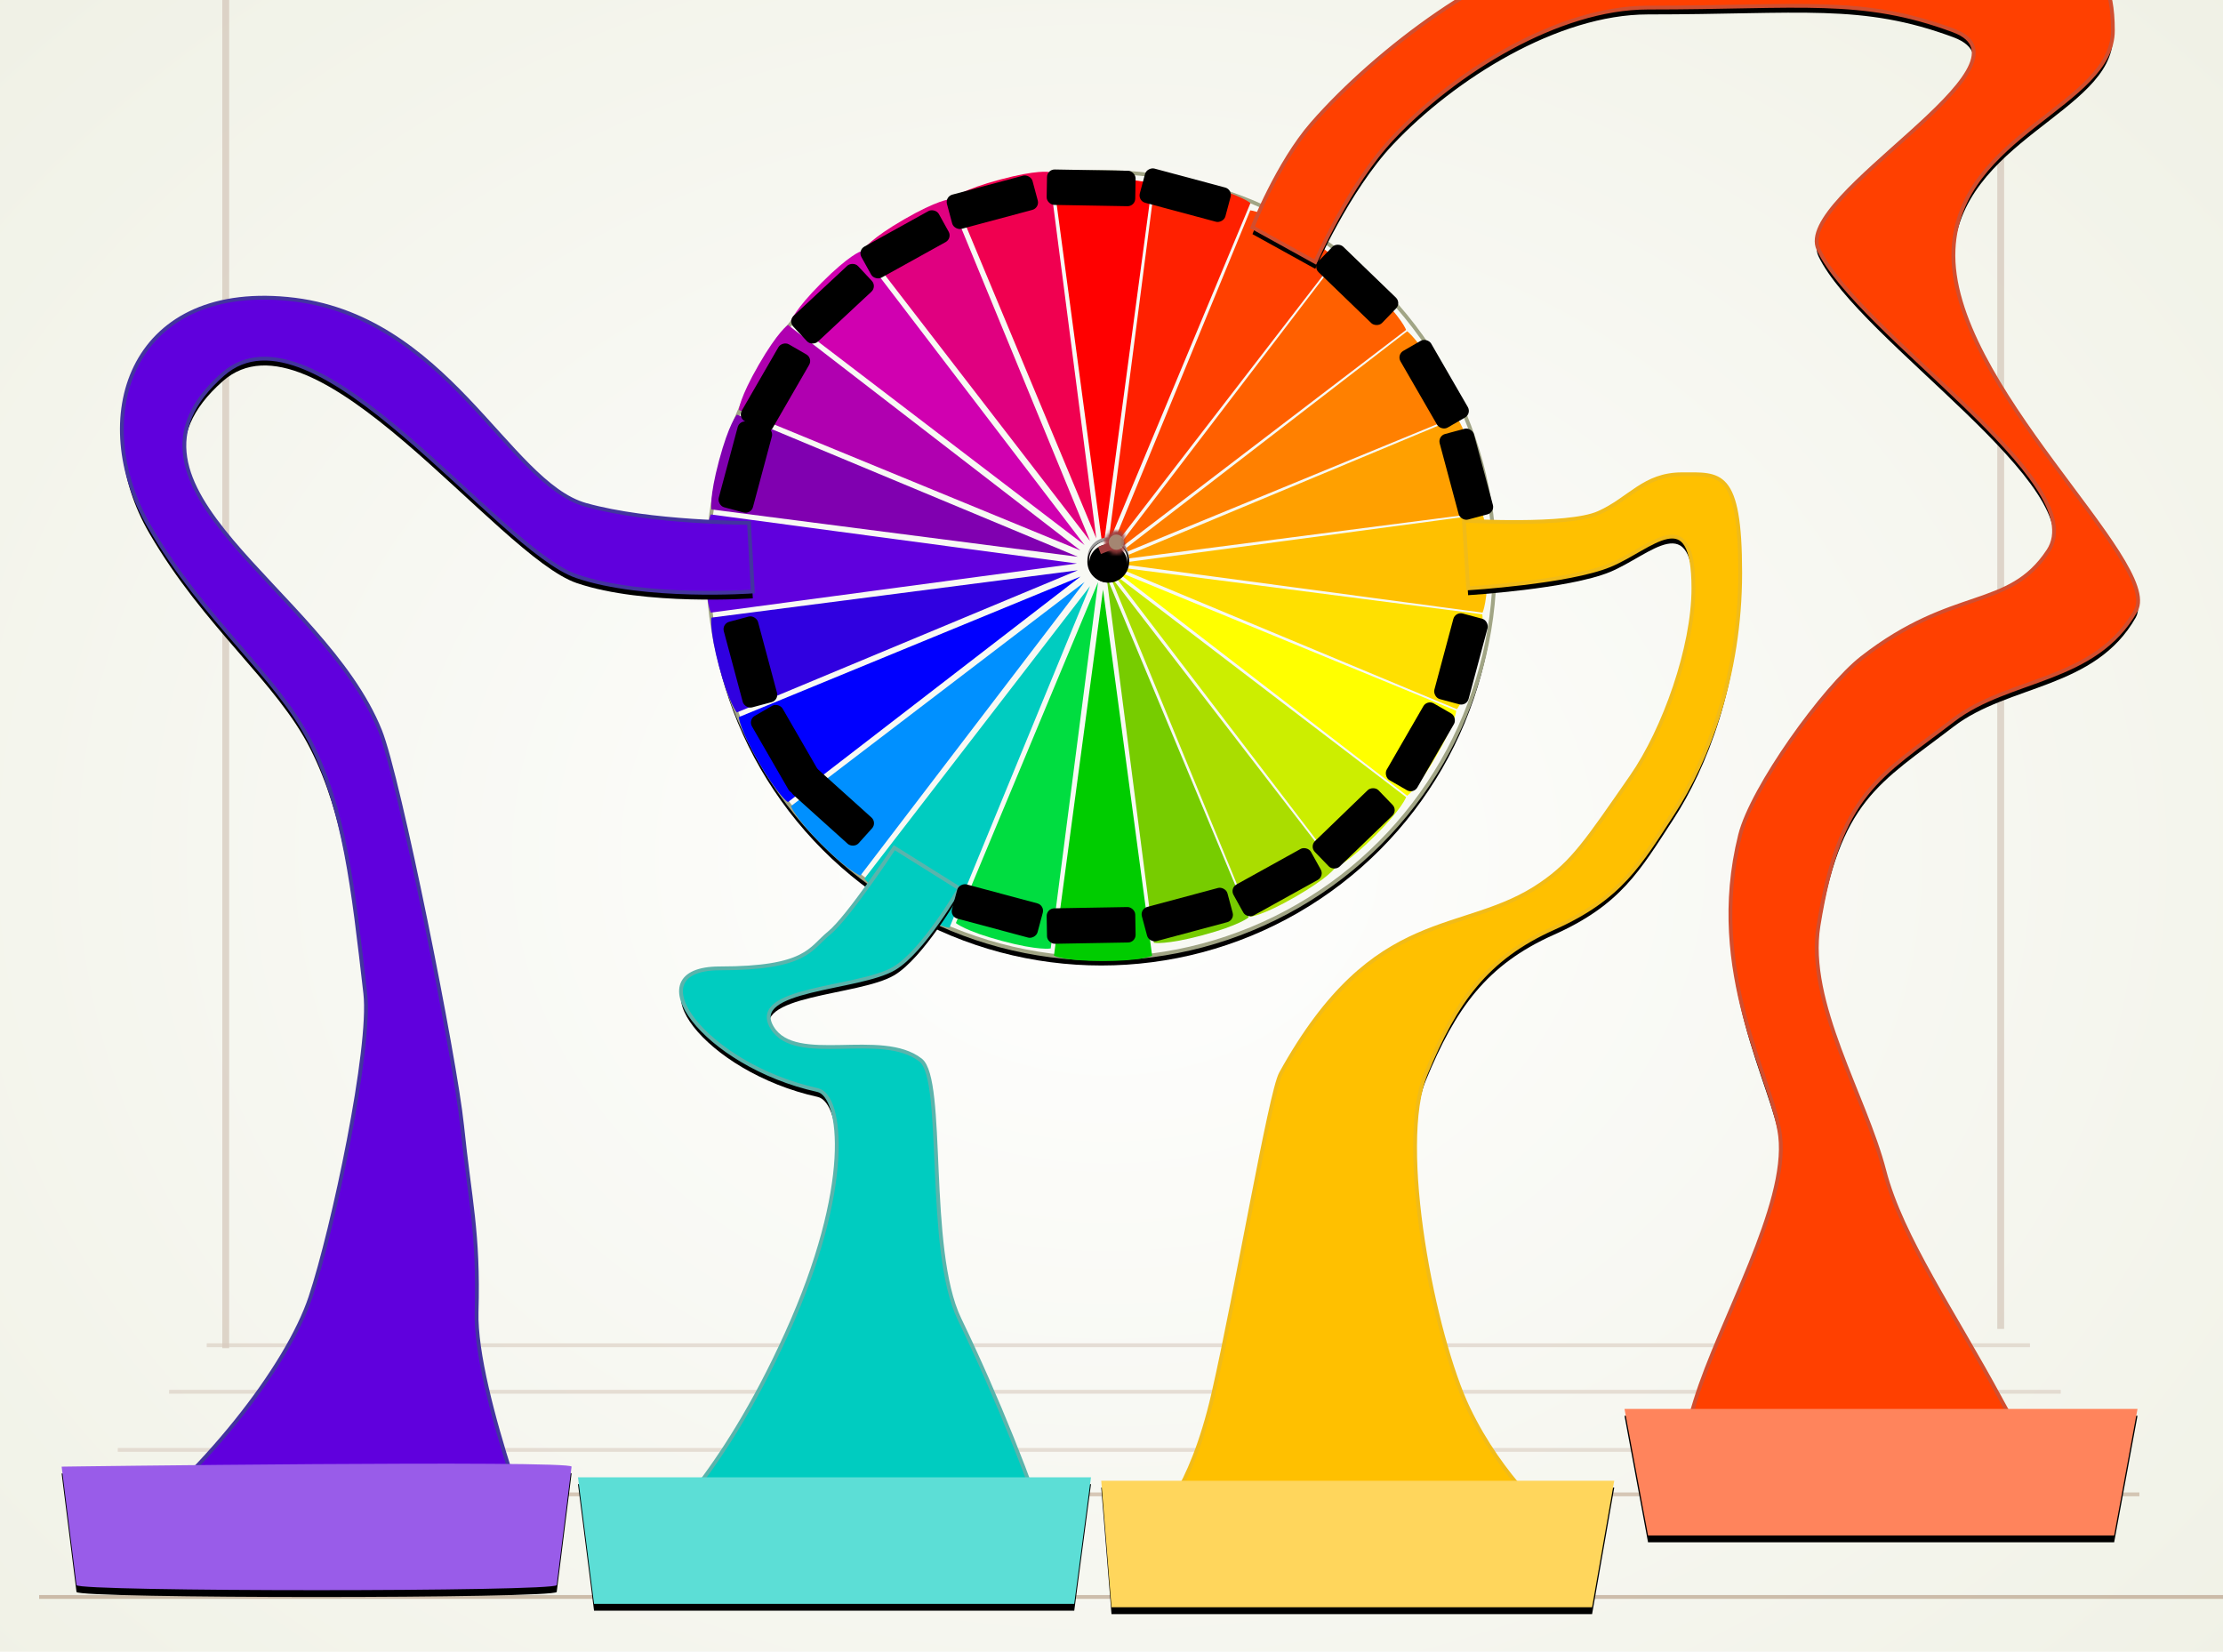 <?xml version="1.0" encoding="UTF-8" standalone="no"?>
<svg width="650px" height="483px" viewBox="0 0 650 483" version="1.1" xmlns="http://www.w3.org/2000/svg" xmlns:xlink="http://www.w3.org/1999/xlink">
    <!-- Generator: Sketch 41 (35326) - http://www.bohemiancoding.com/sketch -->
    <title>recent</title>
    <desc>Created with Sketch.</desc>
    <defs>
        <radialGradient cx="50%" cy="41.555%" fx="50%" fy="41.555%" r="101.673%" id="radialGradient-1">
            <stop stop-color="#FFFFFF" offset="0%"></stop>
            <stop stop-color="#E3E5D0" offset="100%"></stop>
        </radialGradient>
        <radialGradient cx="50%" cy="5.059%" fx="50%" fy="5.059%" r="299.573%" id="radialGradient-2">
            <stop stop-color="#FFFFFF" offset="0%"></stop>
            <stop stop-color="#FFFFFF" offset="0%"></stop>
            <stop stop-color="#D6AA78" offset="89.225%"></stop>
            <stop stop-color="#FFFFFF" offset="100%"></stop>
        </radialGradient>
        <polygon id="path-3" points="66.441 382.359 585.914 386.617 687.922 514 -20 514"></polygon>
        <mask id="mask-4" maskContentUnits="userSpaceOnUse" maskUnits="objectBoundingBox" x="0" y="0" width="707.922" height="131.641" fill="white">
            <use xlink:href="#path-3"></use>
        </mask>
        <filter x="-50%" y="-50%" width="200%" height="200%" filterUnits="objectBoundingBox" id="filter-5">
            <feOffset dx="0" dy="2" in="SourceAlpha" result="shadowOffsetOuter1"></feOffset>
            <feGaussianBlur stdDeviation="22" in="shadowOffsetOuter1" result="shadowBlurOuter1"></feGaussianBlur>
            <feColorMatrix values="0 0 0 0 0   0 0 0 0 0   0 0 0 0 0  0 0 0 0.27 0" type="matrix" in="shadowBlurOuter1" result="shadowMatrixOuter1"></feColorMatrix>
            <feMerge>
                <feMergeNode in="shadowMatrixOuter1"></feMergeNode>
                <feMergeNode in="SourceGraphic"></feMergeNode>
            </feMerge>
        </filter>
        <ellipse id="path-6" cx="115.034" cy="115.303" rx="115.034" ry="115.034"></ellipse>
        <filter x="-50%" y="-50%" width="200%" height="200%" filterUnits="objectBoundingBox" id="filter-7">
            <feMorphology radius="0.558" operator="dilate" in="SourceAlpha" result="shadowSpreadOuter1"></feMorphology>
            <feOffset dx="0" dy="2" in="shadowSpreadOuter1" result="shadowOffsetOuter1"></feOffset>
            <feGaussianBlur stdDeviation="2" in="shadowOffsetOuter1" result="shadowBlurOuter1"></feGaussianBlur>
            <feComposite in="shadowBlurOuter1" in2="SourceAlpha" operator="out" result="shadowBlurOuter1"></feComposite>
            <feColorMatrix values="0 0 0 0 0   0 0 0 0 0   0 0 0 0 0  0 0 0 0.5 0" type="matrix" in="shadowBlurOuter1"></feColorMatrix>
        </filter>
        <filter x="-50%" y="-50%" width="200%" height="200%" filterUnits="objectBoundingBox" id="filter-8">
            <feOffset dx="0" dy="2" in="SourceAlpha" result="shadowOffsetOuter1"></feOffset>
            <feGaussianBlur stdDeviation="2" in="shadowOffsetOuter1" result="shadowBlurOuter1"></feGaussianBlur>
            <feColorMatrix values="0 0 0 0 0   0 0 0 0 0   0 0 0 0 0  0 0 0 0.5 0" type="matrix" in="shadowBlurOuter1" result="shadowMatrixOuter1"></feColorMatrix>
            <feMerge>
                <feMergeNode in="shadowMatrixOuter1"></feMergeNode>
                <feMergeNode in="SourceGraphic"></feMergeNode>
            </feMerge>
        </filter>
        <filter x="-50%" y="-50%" width="200%" height="200%" filterUnits="objectBoundingBox" id="filter-9">
            <feOffset dx="0" dy="2" in="SourceAlpha" result="shadowOffsetOuter1"></feOffset>
            <feGaussianBlur stdDeviation="2" in="shadowOffsetOuter1" result="shadowBlurOuter1"></feGaussianBlur>
            <feColorMatrix values="0 0 0 0 0   0 0 0 0 0   0 0 0 0 0  0 0 0 0.5 0" type="matrix" in="shadowBlurOuter1" result="shadowMatrixOuter1"></feColorMatrix>
            <feMerge>
                <feMergeNode in="shadowMatrixOuter1"></feMergeNode>
                <feMergeNode in="SourceGraphic"></feMergeNode>
            </feMerge>
        </filter>
        <filter x="-50%" y="-50%" width="200%" height="200%" filterUnits="objectBoundingBox" id="filter-10">
            <feOffset dx="0" dy="2" in="SourceAlpha" result="shadowOffsetOuter1"></feOffset>
            <feGaussianBlur stdDeviation="2" in="shadowOffsetOuter1" result="shadowBlurOuter1"></feGaussianBlur>
            <feColorMatrix values="0 0 0 0 0   0 0 0 0 0   0 0 0 0 0  0 0 0 0.5 0" type="matrix" in="shadowBlurOuter1" result="shadowMatrixOuter1"></feColorMatrix>
            <feMerge>
                <feMergeNode in="shadowMatrixOuter1"></feMergeNode>
                <feMergeNode in="SourceGraphic"></feMergeNode>
            </feMerge>
        </filter>
        <filter x="-50%" y="-50%" width="200%" height="200%" filterUnits="objectBoundingBox" id="filter-11">
            <feOffset dx="0" dy="2" in="SourceAlpha" result="shadowOffsetOuter1"></feOffset>
            <feGaussianBlur stdDeviation="2" in="shadowOffsetOuter1" result="shadowBlurOuter1"></feGaussianBlur>
            <feColorMatrix values="0 0 0 0 0   0 0 0 0 0   0 0 0 0 0  0 0 0 0.5 0" type="matrix" in="shadowBlurOuter1" result="shadowMatrixOuter1"></feColorMatrix>
            <feMerge>
                <feMergeNode in="shadowMatrixOuter1"></feMergeNode>
                <feMergeNode in="SourceGraphic"></feMergeNode>
            </feMerge>
        </filter>
        <filter x="-50%" y="-50%" width="200%" height="200%" filterUnits="objectBoundingBox" id="filter-12">
            <feOffset dx="0" dy="2" in="SourceAlpha" result="shadowOffsetOuter1"></feOffset>
            <feGaussianBlur stdDeviation="2" in="shadowOffsetOuter1" result="shadowBlurOuter1"></feGaussianBlur>
            <feColorMatrix values="0 0 0 0 0   0 0 0 0 0   0 0 0 0 0  0 0 0 0.5 0" type="matrix" in="shadowBlurOuter1" result="shadowMatrixOuter1"></feColorMatrix>
            <feMerge>
                <feMergeNode in="shadowMatrixOuter1"></feMergeNode>
                <feMergeNode in="SourceGraphic"></feMergeNode>
            </feMerge>
        </filter>
        <filter x="-50%" y="-50%" width="200%" height="200%" filterUnits="objectBoundingBox" id="filter-13">
            <feOffset dx="0" dy="2" in="SourceAlpha" result="shadowOffsetOuter1"></feOffset>
            <feGaussianBlur stdDeviation="2" in="shadowOffsetOuter1" result="shadowBlurOuter1"></feGaussianBlur>
            <feColorMatrix values="0 0 0 0 0   0 0 0 0 0   0 0 0 0 0  0 0 0 0.5 0" type="matrix" in="shadowBlurOuter1" result="shadowMatrixOuter1"></feColorMatrix>
            <feMerge>
                <feMergeNode in="shadowMatrixOuter1"></feMergeNode>
                <feMergeNode in="SourceGraphic"></feMergeNode>
            </feMerge>
        </filter>
        <filter x="-50%" y="-50%" width="200%" height="200%" filterUnits="objectBoundingBox" id="filter-14">
            <feOffset dx="0" dy="2" in="SourceAlpha" result="shadowOffsetOuter1"></feOffset>
            <feGaussianBlur stdDeviation="2" in="shadowOffsetOuter1" result="shadowBlurOuter1"></feGaussianBlur>
            <feColorMatrix values="0 0 0 0 0   0 0 0 0 0   0 0 0 0 0  0 0 0 0.5 0" type="matrix" in="shadowBlurOuter1" result="shadowMatrixOuter1"></feColorMatrix>
            <feMerge>
                <feMergeNode in="shadowMatrixOuter1"></feMergeNode>
                <feMergeNode in="SourceGraphic"></feMergeNode>
            </feMerge>
        </filter>
        <filter x="-50%" y="-50%" width="200%" height="200%" filterUnits="objectBoundingBox" id="filter-15">
            <feOffset dx="0" dy="2" in="SourceAlpha" result="shadowOffsetOuter1"></feOffset>
            <feGaussianBlur stdDeviation="2" in="shadowOffsetOuter1" result="shadowBlurOuter1"></feGaussianBlur>
            <feColorMatrix values="0 0 0 0 0   0 0 0 0 0   0 0 0 0 0  0 0 0 0.5 0" type="matrix" in="shadowBlurOuter1" result="shadowMatrixOuter1"></feColorMatrix>
            <feMerge>
                <feMergeNode in="shadowMatrixOuter1"></feMergeNode>
                <feMergeNode in="SourceGraphic"></feMergeNode>
            </feMerge>
        </filter>
        <filter x="-50%" y="-50%" width="200%" height="200%" filterUnits="objectBoundingBox" id="filter-16">
            <feOffset dx="0" dy="2" in="SourceAlpha" result="shadowOffsetOuter1"></feOffset>
            <feGaussianBlur stdDeviation="2" in="shadowOffsetOuter1" result="shadowBlurOuter1"></feGaussianBlur>
            <feColorMatrix values="0 0 0 0 0   0 0 0 0 0   0 0 0 0 0  0 0 0 0.5 0" type="matrix" in="shadowBlurOuter1" result="shadowMatrixOuter1"></feColorMatrix>
            <feMerge>
                <feMergeNode in="shadowMatrixOuter1"></feMergeNode>
                <feMergeNode in="SourceGraphic"></feMergeNode>
            </feMerge>
        </filter>
        <filter x="-50%" y="-50%" width="200%" height="200%" filterUnits="objectBoundingBox" id="filter-17">
            <feOffset dx="0" dy="2" in="SourceAlpha" result="shadowOffsetOuter1"></feOffset>
            <feGaussianBlur stdDeviation="2" in="shadowOffsetOuter1" result="shadowBlurOuter1"></feGaussianBlur>
            <feColorMatrix values="0 0 0 0 0   0 0 0 0 0   0 0 0 0 0  0 0 0 0.5 0" type="matrix" in="shadowBlurOuter1" result="shadowMatrixOuter1"></feColorMatrix>
            <feMerge>
                <feMergeNode in="shadowMatrixOuter1"></feMergeNode>
                <feMergeNode in="SourceGraphic"></feMergeNode>
            </feMerge>
        </filter>
        <filter x="-50%" y="-50%" width="200%" height="200%" filterUnits="objectBoundingBox" id="filter-18">
            <feOffset dx="0" dy="2" in="SourceAlpha" result="shadowOffsetOuter1"></feOffset>
            <feGaussianBlur stdDeviation="2" in="shadowOffsetOuter1" result="shadowBlurOuter1"></feGaussianBlur>
            <feColorMatrix values="0 0 0 0 0   0 0 0 0 0   0 0 0 0 0  0 0 0 0.5 0" type="matrix" in="shadowBlurOuter1" result="shadowMatrixOuter1"></feColorMatrix>
            <feMerge>
                <feMergeNode in="shadowMatrixOuter1"></feMergeNode>
                <feMergeNode in="SourceGraphic"></feMergeNode>
            </feMerge>
        </filter>
        <ellipse id="path-19" cx="117.07" cy="113.267" rx="6.108" ry="6.108"></ellipse>
        <filter x="-50%" y="-50%" width="200%" height="200%" filterUnits="objectBoundingBox" id="filter-20">
            <feGaussianBlur stdDeviation="1.5" in="SourceAlpha" result="shadowBlurInner1"></feGaussianBlur>
            <feOffset dx="0" dy="1" in="shadowBlurInner1" result="shadowOffsetInner1"></feOffset>
            <feComposite in="shadowOffsetInner1" in2="SourceAlpha" operator="arithmetic" k2="-1" k3="1" result="shadowInnerInner1"></feComposite>
            <feColorMatrix values="0 0 0 0 0   0 0 0 0 0   0 0 0 0 0  0 0 0 0.5 0" type="matrix" in="shadowInnerInner1"></feColorMatrix>
        </filter>
        <ellipse id="path-21" cx="117.07" cy="113.776" rx="5.599" ry="5.599"></ellipse>
        <filter x="-50%" y="-50%" width="200%" height="200%" filterUnits="objectBoundingBox" id="filter-22">
            <feGaussianBlur stdDeviation="1.5" in="SourceAlpha" result="shadowBlurInner1"></feGaussianBlur>
            <feOffset dx="0" dy="1" in="shadowBlurInner1" result="shadowOffsetInner1"></feOffset>
            <feComposite in="shadowOffsetInner1" in2="SourceAlpha" operator="arithmetic" k2="-1" k3="1" result="shadowInnerInner1"></feComposite>
            <feColorMatrix values="0 0 0 0 0   0 0 0 0 0   0 0 0 0 0  0 0 0 0.5 0" type="matrix" in="shadowInnerInner1"></feColorMatrix>
        </filter>
        <path d="M555.092,59.152 C536.953,39.897 506.779,21.052 480.505,21.052 C435.683,21.052 418.007,17.756 391.14,27.751 C364.274,37.745 438.122,76.12 430.631,91.767 C418.787,116.505 350.164,159.79 363.428,179.902 C375.022,197.483 391.14,190.342 417.898,211.173 C429.035,219.843 450.112,249.252 453.545,263.018 C463.619,303.425 443.762,334.582 441.832,351.046 C439.452,371.34 459.332,404.798 466.642,428.366 C473.951,451.934 474.984,462.815 474.984,462.815 L355.144,452.815 C355.144,452.815 363.428,453.839 377.129,428.366 C390.83,402.893 406.372,380.568 411.359,361.241 C417.027,339.276 434.251,312.078 430.631,289.549 C424.391,250.708 412.98,246.102 391.14,229.336 C374.997,216.943 349.723,218.393 337.852,197.391 C329.893,183.311 392.964,130.814 391.14,91.767 C389.561,57.962 344.55,49.721 344.55,27.751 C344.55,1.491 358.923,5.955 391.14,1.983 C423.358,-1.99 467.186,1.033 502.161,4.839 C524.992,7.324 559.805,33.327 578.693,54.988 C588.739,66.51 596.127,85.3 596.127,85.3 L577.755,95.46 C577.755,95.46 567.898,72.746 555.092,59.152 Z" id="path-23"></path>
        <filter x="-50%" y="-50%" width="200%" height="200%" filterUnits="objectBoundingBox" id="filter-24">
            <feMorphology radius="0.558" operator="dilate" in="SourceAlpha" result="shadowSpreadOuter1"></feMorphology>
            <feOffset dx="0" dy="2" in="shadowSpreadOuter1" result="shadowOffsetOuter1"></feOffset>
            <feGaussianBlur stdDeviation="2.5" in="shadowOffsetOuter1" result="shadowBlurOuter1"></feGaussianBlur>
            <feComposite in="shadowBlurOuter1" in2="SourceAlpha" operator="out" result="shadowBlurOuter1"></feComposite>
            <feColorMatrix values="0 0 0 0 0   0 0 0 0 0   0 0 0 0 0  0 0 0 0.5 0" type="matrix" in="shadowBlurOuter1"></feColorMatrix>
        </filter>
        <path d="M398.988,171.089 C398.988,171.089 429.28,172.895 438.39,168.824 C447.5,164.753 451.644,157.522 462.738,157.522 C473.832,157.522 479.765,156.095 479.765,186.341 C479.765,216.587 470.033,241.374 460.218,256.43 C450.403,271.486 444.853,281.447 425.223,290.206 C405.593,298.964 396.558,311.669 387.851,332.753 C379.131,353.865 390.226,409.675 400.214,430.593 C410.202,451.511 425.223,463.749 425.223,463.749 L308.835,463.749 C308.835,463.749 318.961,455.835 325.737,426.284 C332.513,396.733 342.367,338.343 345.456,332.753 C373.026,282.846 398.718,293.178 421.708,277.254 C430.884,270.898 434.757,265.019 448.005,245.924 C457.587,232.115 466.087,208.101 466.087,190.883 C466.087,164.933 453.707,179.135 441.66,184.108 C429.614,189.081 400.214,190.883 400.214,190.883 L398.988,171.089 Z" id="path-25"></path>
        <filter x="-50%" y="-50%" width="200%" height="200%" filterUnits="objectBoundingBox" id="filter-26">
            <feMorphology radius="0.558" operator="dilate" in="SourceAlpha" result="shadowSpreadOuter1"></feMorphology>
            <feOffset dx="0" dy="2" in="shadowSpreadOuter1" result="shadowOffsetOuter1"></feOffset>
            <feGaussianBlur stdDeviation="2.5" in="shadowOffsetOuter1" result="shadowBlurOuter1"></feGaussianBlur>
            <feComposite in="shadowBlurOuter1" in2="SourceAlpha" operator="out" result="shadowBlurOuter1"></feComposite>
            <feColorMatrix values="0 0 0 0 0   0 0 0 0 0   0 0 0 0 0  0 0 0 0.5 0" type="matrix" in="shadowBlurOuter1"></feColorMatrix>
        </filter>
        <path d="M159.878,471.628 C162.576,466.644 181.412,451.975 200.964,408.782 C220.515,365.589 217.151,339.165 210.011,337.594 C176.933,330.316 155.87,302.009 181.412,302.009 C206.954,302.009 207.778,296.215 213.36,291.694 C218.942,287.173 232.429,266.729 232.429,266.729 L251.459,278.647 C251.459,278.647 240.901,296.979 232.429,302.009 C222.016,308.191 189.554,307.654 196.727,319.39 C203.591,330.62 228.676,319.895 240.121,328.835 C247.39,334.514 241.642,384.082 251.459,404.503 C262.797,428.089 272.137,451.679 278.596,471.628 C285.056,491.577 155.037,480.568 159.878,471.628 Z" id="path-27"></path>
        <filter x="-50%" y="-50%" width="200%" height="200%" filterUnits="objectBoundingBox" id="filter-28">
            <feMorphology radius="0.558" operator="dilate" in="SourceAlpha" result="shadowSpreadOuter1"></feMorphology>
            <feOffset dx="0" dy="2" in="shadowSpreadOuter1" result="shadowOffsetOuter1"></feOffset>
            <feGaussianBlur stdDeviation="2.5" in="shadowOffsetOuter1" result="shadowBlurOuter1"></feGaussianBlur>
            <feComposite in="shadowBlurOuter1" in2="SourceAlpha" operator="out" result="shadowBlurOuter1"></feComposite>
            <feColorMatrix values="0 0 0 0 0   0 0 0 0 0   0 0 0 0 0  0 0 0 0.5 0" type="matrix" in="shadowBlurOuter1"></feColorMatrix>
        </filter>
        <path d="M191.054,191.803 C191.054,191.803 159.5,194.08 139.636,187.361 C116.323,179.474 62.827,104.671 36.076,128.301 C-1.333,161.345 65.237,190.651 82.078,232.521 C87.595,246.237 104.041,328.389 106.038,347.878 C108.3,369.951 110.945,379.042 110.292,402.514 C109.638,425.987 131.003,479.921 131.003,479.921 C131.003,479.921 -7.56,478.241 1.385,471.698 C30.305,450.545 55.018,418.291 61.709,398.167 C68.4,378.043 79.567,325.223 77.745,309.335 C74.163,278.109 71.674,255.603 61.709,235.87 C51.744,216.136 30.626,200.409 14.56,172.694 C-3.394,141.721 8.398,101.766 55.011,106.231 C101.623,110.697 119.26,160.053 142.209,166.484 C161.077,171.772 189.937,171.732 189.937,171.732 L191.054,191.803 Z" id="path-29"></path>
        <filter x="-50%" y="-50%" width="200%" height="200%" filterUnits="objectBoundingBox" id="filter-30">
            <feMorphology radius="0.558" operator="dilate" in="SourceAlpha" result="shadowSpreadOuter1"></feMorphology>
            <feOffset dx="0" dy="2" in="shadowSpreadOuter1" result="shadowOffsetOuter1"></feOffset>
            <feGaussianBlur stdDeviation="2.5" in="shadowOffsetOuter1" result="shadowBlurOuter1"></feGaussianBlur>
            <feComposite in="shadowBlurOuter1" in2="SourceAlpha" operator="out" result="shadowBlurOuter1"></feComposite>
            <feColorMatrix values="0 0 0 0 0   0 0 0 0 0   0 0 0 0 0  0 0 0 0.5 0" type="matrix" in="shadowBlurOuter1"></feColorMatrix>
        </filter>
        <rect id="path-31" x="213.469" y="72.538" width="10.363" height="25.906" rx="2.233"></rect>
        <filter x="-50%" y="-50%" width="200%" height="200%" filterUnits="objectBoundingBox" id="filter-32">
            <feOffset dx="0" dy="2" in="SourceAlpha" result="shadowOffsetOuter1"></feOffset>
            <feMorphology radius="1" operator="erode" in="SourceAlpha" result="shadowInner"></feMorphology>
            <feOffset dx="0" dy="2" in="shadowInner" result="shadowInner"></feOffset>
            <feComposite in="shadowOffsetOuter1" in2="shadowInner" operator="out" result="shadowOffsetOuter1"></feComposite>
            <feGaussianBlur stdDeviation="2" in="shadowOffsetOuter1" result="shadowBlurOuter1"></feGaussianBlur>
            <feColorMatrix values="0 0 0 0 0   0 0 0 0 0   0 0 0 0 0  0 0 0 0.5 0" type="matrix" in="shadowBlurOuter1"></feColorMatrix>
        </filter>
        <mask id="mask-33" maskContentUnits="userSpaceOnUse" maskUnits="objectBoundingBox" x="0" y="0" width="10.363" height="25.906" fill="white">
            <use xlink:href="#path-31"></use>
        </mask>
        <rect id="path-34" x="4.145" y="127.46" width="10.363" height="25.906" rx="2.233"></rect>
        <filter x="-50%" y="-50%" width="200%" height="200%" filterUnits="objectBoundingBox" id="filter-35">
            <feOffset dx="0" dy="2" in="SourceAlpha" result="shadowOffsetOuter1"></feOffset>
            <feMorphology radius="1" operator="erode" in="SourceAlpha" result="shadowInner"></feMorphology>
            <feOffset dx="0" dy="2" in="shadowInner" result="shadowInner"></feOffset>
            <feComposite in="shadowOffsetOuter1" in2="shadowInner" operator="out" result="shadowOffsetOuter1"></feComposite>
            <feGaussianBlur stdDeviation="2" in="shadowOffsetOuter1" result="shadowBlurOuter1"></feGaussianBlur>
            <feColorMatrix values="0 0 0 0 0   0 0 0 0 0   0 0 0 0 0  0 0 0 0.5 0" type="matrix" in="shadowBlurOuter1"></feColorMatrix>
        </filter>
        <mask id="mask-36" maskContentUnits="userSpaceOnUse" maskUnits="objectBoundingBox" x="0" y="0" width="10.363" height="25.906" fill="white">
            <use xlink:href="#path-34"></use>
        </mask>
        <rect id="path-37" x="13.471" y="153.366" width="10.363" height="25.906" rx="2.233"></rect>
        <filter x="-50%" y="-50%" width="200%" height="200%" filterUnits="objectBoundingBox" id="filter-38">
            <feOffset dx="0" dy="2" in="SourceAlpha" result="shadowOffsetOuter1"></feOffset>
            <feMorphology radius="1" operator="erode" in="SourceAlpha" result="shadowInner"></feMorphology>
            <feOffset dx="0" dy="2" in="shadowInner" result="shadowInner"></feOffset>
            <feComposite in="shadowOffsetOuter1" in2="shadowInner" operator="out" result="shadowOffsetOuter1"></feComposite>
            <feGaussianBlur stdDeviation="2" in="shadowOffsetOuter1" result="shadowBlurOuter1"></feGaussianBlur>
            <feColorMatrix values="0 0 0 0 0   0 0 0 0 0   0 0 0 0 0  0 0 0 0.5 0" type="matrix" in="shadowBlurOuter1"></feColorMatrix>
        </filter>
        <mask id="mask-39" maskContentUnits="userSpaceOnUse" maskUnits="objectBoundingBox" x="0" y="0" width="10.363" height="25.906" fill="white">
            <use xlink:href="#path-37"></use>
        </mask>
        <rect id="path-40" x="203.107" y="46.632" width="10.363" height="25.906" rx="2.233"></rect>
        <filter x="-50%" y="-50%" width="200%" height="200%" filterUnits="objectBoundingBox" id="filter-41">
            <feOffset dx="0" dy="2" in="SourceAlpha" result="shadowOffsetOuter1"></feOffset>
            <feMorphology radius="1" operator="erode" in="SourceAlpha" result="shadowInner"></feMorphology>
            <feOffset dx="0" dy="2" in="shadowInner" result="shadowInner"></feOffset>
            <feComposite in="shadowOffsetOuter1" in2="shadowInner" operator="out" result="shadowOffsetOuter1"></feComposite>
            <feGaussianBlur stdDeviation="2" in="shadowOffsetOuter1" result="shadowBlurOuter1"></feGaussianBlur>
            <feColorMatrix values="0 0 0 0 0   0 0 0 0 0   0 0 0 0 0  0 0 0 0.5 0" type="matrix" in="shadowBlurOuter1"></feColorMatrix>
        </filter>
        <mask id="mask-42" maskContentUnits="userSpaceOnUse" maskUnits="objectBoundingBox" x="0" y="0" width="10.363" height="25.906" fill="white">
            <use xlink:href="#path-40"></use>
        </mask>
        <rect id="path-43" x="14.508" y="47.668" width="10.363" height="25.906" rx="2.233"></rect>
        <filter x="-50%" y="-50%" width="200%" height="200%" filterUnits="objectBoundingBox" id="filter-44">
            <feOffset dx="0" dy="2" in="SourceAlpha" result="shadowOffsetOuter1"></feOffset>
            <feMorphology radius="1" operator="erode" in="SourceAlpha" result="shadowInner"></feMorphology>
            <feOffset dx="0" dy="2" in="shadowInner" result="shadowInner"></feOffset>
            <feComposite in="shadowOffsetOuter1" in2="shadowInner" operator="out" result="shadowOffsetOuter1"></feComposite>
            <feGaussianBlur stdDeviation="2" in="shadowOffsetOuter1" result="shadowBlurOuter1"></feGaussianBlur>
            <feColorMatrix values="0 0 0 0 0   0 0 0 0 0   0 0 0 0 0  0 0 0 0.5 0" type="matrix" in="shadowBlurOuter1"></feColorMatrix>
        </filter>
        <mask id="mask-45" maskContentUnits="userSpaceOnUse" maskUnits="objectBoundingBox" x="0" y="0" width="10.363" height="25.906" fill="white">
            <use xlink:href="#path-43"></use>
        </mask>
        <rect id="path-46" x="32.124" y="23.834" width="10.363" height="25.906" rx="2.233"></rect>
        <filter x="-50%" y="-50%" width="200%" height="200%" filterUnits="objectBoundingBox" id="filter-47">
            <feOffset dx="0" dy="2" in="SourceAlpha" result="shadowOffsetOuter1"></feOffset>
            <feMorphology radius="1" operator="erode" in="SourceAlpha" result="shadowInner"></feMorphology>
            <feOffset dx="0" dy="2" in="shadowInner" result="shadowInner"></feOffset>
            <feComposite in="shadowOffsetOuter1" in2="shadowInner" operator="out" result="shadowOffsetOuter1"></feComposite>
            <feGaussianBlur stdDeviation="2" in="shadowOffsetOuter1" result="shadowBlurOuter1"></feGaussianBlur>
            <feColorMatrix values="0 0 0 0 0   0 0 0 0 0   0 0 0 0 0  0 0 0 0.5 0" type="matrix" in="shadowBlurOuter1"></feColorMatrix>
        </filter>
        <mask id="mask-48" maskContentUnits="userSpaceOnUse" maskUnits="objectBoundingBox" x="0" y="0" width="10.363" height="25.906" fill="white">
            <use xlink:href="#path-46"></use>
        </mask>
        <rect id="path-49" x="184.454" y="177.2" width="10.363" height="25.906" rx="2.233"></rect>
        <filter x="-50%" y="-50%" width="200%" height="200%" filterUnits="objectBoundingBox" id="filter-50">
            <feOffset dx="0" dy="2" in="SourceAlpha" result="shadowOffsetOuter1"></feOffset>
            <feMorphology radius="1" operator="erode" in="SourceAlpha" result="shadowInner"></feMorphology>
            <feOffset dx="0" dy="2" in="shadowInner" result="shadowInner"></feOffset>
            <feComposite in="shadowOffsetOuter1" in2="shadowInner" operator="out" result="shadowOffsetOuter1"></feComposite>
            <feGaussianBlur stdDeviation="2" in="shadowOffsetOuter1" result="shadowBlurOuter1"></feGaussianBlur>
            <feColorMatrix values="0 0 0 0 0   0 0 0 0 0   0 0 0 0 0  0 0 0 0.5 0" type="matrix" in="shadowBlurOuter1"></feColorMatrix>
        </filter>
        <mask id="mask-51" maskContentUnits="userSpaceOnUse" maskUnits="objectBoundingBox" x="0" y="0" width="10.363" height="25.906" fill="white">
            <use xlink:href="#path-49"></use>
        </mask>
        <rect id="path-52" x="162.693" y="193.781" width="10.363" height="25.906" rx="2.233"></rect>
        <filter x="-50%" y="-50%" width="200%" height="200%" filterUnits="objectBoundingBox" id="filter-53">
            <feOffset dx="0" dy="2" in="SourceAlpha" result="shadowOffsetOuter1"></feOffset>
            <feMorphology radius="1" operator="erode" in="SourceAlpha" result="shadowInner"></feMorphology>
            <feOffset dx="0" dy="2" in="shadowInner" result="shadowInner"></feOffset>
            <feComposite in="shadowOffsetOuter1" in2="shadowInner" operator="out" result="shadowOffsetOuter1"></feComposite>
            <feGaussianBlur stdDeviation="2" in="shadowOffsetOuter1" result="shadowBlurOuter1"></feGaussianBlur>
            <feColorMatrix values="0 0 0 0 0   0 0 0 0 0   0 0 0 0 0  0 0 0 0.5 0" type="matrix" in="shadowBlurOuter1"></feColorMatrix>
        </filter>
        <mask id="mask-54" maskContentUnits="userSpaceOnUse" maskUnits="objectBoundingBox" x="0" y="0" width="10.363" height="25.906" fill="white">
            <use xlink:href="#path-52"></use>
        </mask>
        <rect id="path-55" x="53.885" y="7.254" width="10.363" height="25.906" rx="2.233"></rect>
        <filter x="-50%" y="-50%" width="200%" height="200%" filterUnits="objectBoundingBox" id="filter-56">
            <feOffset dx="0" dy="2" in="SourceAlpha" result="shadowOffsetOuter1"></feOffset>
            <feMorphology radius="1" operator="erode" in="SourceAlpha" result="shadowInner"></feMorphology>
            <feOffset dx="0" dy="2" in="shadowInner" result="shadowInner"></feOffset>
            <feComposite in="shadowOffsetOuter1" in2="shadowInner" operator="out" result="shadowOffsetOuter1"></feComposite>
            <feGaussianBlur stdDeviation="2" in="shadowOffsetOuter1" result="shadowBlurOuter1"></feGaussianBlur>
            <feColorMatrix values="0 0 0 0 0   0 0 0 0 0   0 0 0 0 0  0 0 0 0.5 0" type="matrix" in="shadowBlurOuter1"></feColorMatrix>
        </filter>
        <mask id="mask-57" maskContentUnits="userSpaceOnUse" maskUnits="objectBoundingBox" x="0" y="0" width="10.363" height="25.906" fill="white">
            <use xlink:href="#path-55"></use>
        </mask>
        <rect id="path-58" x="79.792" y="-4.145" width="10.363" height="25.906" rx="2.233"></rect>
        <filter x="-50%" y="-50%" width="200%" height="200%" filterUnits="objectBoundingBox" id="filter-59">
            <feOffset dx="0" dy="2" in="SourceAlpha" result="shadowOffsetOuter1"></feOffset>
            <feMorphology radius="1" operator="erode" in="SourceAlpha" result="shadowInner"></feMorphology>
            <feOffset dx="0" dy="2" in="shadowInner" result="shadowInner"></feOffset>
            <feComposite in="shadowOffsetOuter1" in2="shadowInner" operator="out" result="shadowOffsetOuter1"></feComposite>
            <feGaussianBlur stdDeviation="2" in="shadowOffsetOuter1" result="shadowBlurOuter1"></feGaussianBlur>
            <feColorMatrix values="0 0 0 0 0   0 0 0 0 0   0 0 0 0 0  0 0 0 0.5 0" type="matrix" in="shadowBlurOuter1"></feColorMatrix>
        </filter>
        <mask id="mask-60" maskContentUnits="userSpaceOnUse" maskUnits="objectBoundingBox" x="0" y="0" width="10.363" height="25.906" fill="white">
            <use xlink:href="#path-58"></use>
        </mask>
        <rect id="path-61" x="136.786" y="204.143" width="10.363" height="25.906" rx="2.233"></rect>
        <filter x="-50%" y="-50%" width="200%" height="200%" filterUnits="objectBoundingBox" id="filter-62">
            <feOffset dx="0" dy="2" in="SourceAlpha" result="shadowOffsetOuter1"></feOffset>
            <feMorphology radius="1" operator="erode" in="SourceAlpha" result="shadowInner"></feMorphology>
            <feOffset dx="0" dy="2" in="shadowInner" result="shadowInner"></feOffset>
            <feComposite in="shadowOffsetOuter1" in2="shadowInner" operator="out" result="shadowOffsetOuter1"></feComposite>
            <feGaussianBlur stdDeviation="2" in="shadowOffsetOuter1" result="shadowBlurOuter1"></feGaussianBlur>
            <feColorMatrix values="0 0 0 0 0   0 0 0 0 0   0 0 0 0 0  0 0 0 0.5 0" type="matrix" in="shadowBlurOuter1"></feColorMatrix>
        </filter>
        <mask id="mask-63" maskContentUnits="userSpaceOnUse" maskUnits="objectBoundingBox" x="0" y="0" width="10.363" height="25.906" fill="white">
            <use xlink:href="#path-61"></use>
        </mask>
        <rect id="path-64" x="108.807" y="-7.254" width="10.363" height="25.906" rx="2.233"></rect>
        <filter x="-50%" y="-50%" width="200%" height="200%" filterUnits="objectBoundingBox" id="filter-65">
            <feOffset dx="0" dy="2" in="SourceAlpha" result="shadowOffsetOuter1"></feOffset>
            <feMorphology radius="1" operator="erode" in="SourceAlpha" result="shadowInner"></feMorphology>
            <feOffset dx="0" dy="2" in="shadowInner" result="shadowInner"></feOffset>
            <feComposite in="shadowOffsetOuter1" in2="shadowInner" operator="out" result="shadowOffsetOuter1"></feComposite>
            <feGaussianBlur stdDeviation="2" in="shadowOffsetOuter1" result="shadowBlurOuter1"></feGaussianBlur>
            <feColorMatrix values="0 0 0 0 0   0 0 0 0 0   0 0 0 0 0  0 0 0 0.5 0" type="matrix" in="shadowBlurOuter1"></feColorMatrix>
        </filter>
        <mask id="mask-66" maskContentUnits="userSpaceOnUse" maskUnits="objectBoundingBox" x="0" y="0" width="10.363" height="25.906" fill="white">
            <use xlink:href="#path-64"></use>
        </mask>
        <rect id="path-67" x="108.807" y="208.288" width="10.363" height="25.906" rx="2.233"></rect>
        <filter x="-50%" y="-50%" width="200%" height="200%" filterUnits="objectBoundingBox" id="filter-68">
            <feOffset dx="0" dy="2" in="SourceAlpha" result="shadowOffsetOuter1"></feOffset>
            <feMorphology radius="1" operator="erode" in="SourceAlpha" result="shadowInner"></feMorphology>
            <feOffset dx="0" dy="2" in="shadowInner" result="shadowInner"></feOffset>
            <feComposite in="shadowOffsetOuter1" in2="shadowInner" operator="out" result="shadowOffsetOuter1"></feComposite>
            <feGaussianBlur stdDeviation="2" in="shadowOffsetOuter1" result="shadowBlurOuter1"></feGaussianBlur>
            <feColorMatrix values="0 0 0 0 0   0 0 0 0 0   0 0 0 0 0  0 0 0 0.5 0" type="matrix" in="shadowBlurOuter1"></feColorMatrix>
        </filter>
        <mask id="mask-69" maskContentUnits="userSpaceOnUse" maskUnits="objectBoundingBox" x="0" y="0" width="10.363" height="25.906" fill="white">
            <use xlink:href="#path-67"></use>
        </mask>
        <rect id="path-70" x="213.469" y="128.496" width="10.363" height="25.906" rx="2.233"></rect>
        <filter x="-50%" y="-50%" width="200%" height="200%" filterUnits="objectBoundingBox" id="filter-71">
            <feOffset dx="0" dy="2" in="SourceAlpha" result="shadowOffsetOuter1"></feOffset>
            <feGaussianBlur stdDeviation="2" in="shadowOffsetOuter1" result="shadowBlurOuter1"></feGaussianBlur>
            <feComposite in="shadowBlurOuter1" in2="SourceAlpha" operator="out" result="shadowBlurOuter1"></feComposite>
            <feColorMatrix values="0 0 0 0 0   0 0 0 0 0   0 0 0 0 0  0 0 0 0.5 0" type="matrix" in="shadowBlurOuter1"></feColorMatrix>
        </filter>
        <mask id="mask-72" maskContentUnits="userSpaceOnUse" maskUnits="objectBoundingBox" x="0" y="0" width="10.363" height="25.906" fill="white">
            <use xlink:href="#path-70"></use>
        </mask>
        <rect id="path-73" x="4.212" y="72.402" width="10.363" height="25.906" rx="2.233"></rect>
        <filter x="-50%" y="-50%" width="200%" height="200%" filterUnits="objectBoundingBox" id="filter-74">
            <feOffset dx="0" dy="2" in="SourceAlpha" result="shadowOffsetOuter1"></feOffset>
            <feGaussianBlur stdDeviation="2" in="shadowOffsetOuter1" result="shadowBlurOuter1"></feGaussianBlur>
            <feComposite in="shadowBlurOuter1" in2="SourceAlpha" operator="out" result="shadowBlurOuter1"></feComposite>
            <feColorMatrix values="0 0 0 0 0   0 0 0 0 0   0 0 0 0 0  0 0 0 0.5 0" type="matrix" in="shadowBlurOuter1"></feColorMatrix>
        </filter>
        <mask id="mask-75" maskContentUnits="userSpaceOnUse" maskUnits="objectBoundingBox" x="0" y="0" width="10.363" height="25.906" fill="white">
            <use xlink:href="#path-73"></use>
        </mask>
        <rect id="path-76" x="202.071" y="154.403" width="10.363" height="25.906" rx="2.233"></rect>
        <filter x="-50%" y="-50%" width="200%" height="200%" filterUnits="objectBoundingBox" id="filter-77">
            <feOffset dx="0" dy="2" in="SourceAlpha" result="shadowOffsetOuter1"></feOffset>
            <feGaussianBlur stdDeviation="2" in="shadowOffsetOuter1" result="shadowBlurOuter1"></feGaussianBlur>
            <feComposite in="shadowBlurOuter1" in2="SourceAlpha" operator="out" result="shadowBlurOuter1"></feComposite>
            <feColorMatrix values="0 0 0 0 0   0 0 0 0 0   0 0 0 0 0  0 0 0 0.5 0" type="matrix" in="shadowBlurOuter1"></feColorMatrix>
        </filter>
        <mask id="mask-78" maskContentUnits="userSpaceOnUse" maskUnits="objectBoundingBox" x="0" y="0" width="10.363" height="25.906" fill="white">
            <use xlink:href="#path-76"></use>
        </mask>
        <rect id="path-79" x="81.259" y="205.179" width="10.363" height="25.906" rx="2.233"></rect>
        <filter x="-50%" y="-50%" width="200%" height="200%" filterUnits="objectBoundingBox" id="filter-80">
            <feOffset dx="0" dy="2" in="SourceAlpha" result="shadowOffsetOuter1"></feOffset>
            <feMorphology radius="1" operator="erode" in="SourceAlpha" result="shadowInner"></feMorphology>
            <feOffset dx="0" dy="2" in="shadowInner" result="shadowInner"></feOffset>
            <feComposite in="shadowOffsetOuter1" in2="shadowInner" operator="out" result="shadowOffsetOuter1"></feComposite>
            <feGaussianBlur stdDeviation="2" in="shadowOffsetOuter1" result="shadowBlurOuter1"></feGaussianBlur>
            <feColorMatrix values="0 0 0 0 0   0 0 0 0 0   0 0 0 0 0  0 0 0 0.5 0" type="matrix" in="shadowBlurOuter1"></feColorMatrix>
        </filter>
        <mask id="mask-81" maskContentUnits="userSpaceOnUse" maskUnits="objectBoundingBox" x="0" y="0" width="10.363" height="25.906" fill="white">
            <use xlink:href="#path-79"></use>
        </mask>
        <rect id="path-82" x="136.181" y="-4.145" width="10.363" height="25.906" rx="2.233"></rect>
        <filter x="-50%" y="-50%" width="200%" height="200%" filterUnits="objectBoundingBox" id="filter-83">
            <feOffset dx="0" dy="2" in="SourceAlpha" result="shadowOffsetOuter1"></feOffset>
            <feMorphology radius="1" operator="erode" in="SourceAlpha" result="shadowInner"></feMorphology>
            <feOffset dx="0" dy="2" in="shadowInner" result="shadowInner"></feOffset>
            <feComposite in="shadowOffsetOuter1" in2="shadowInner" operator="out" result="shadowOffsetOuter1"></feComposite>
            <feGaussianBlur stdDeviation="2" in="shadowOffsetOuter1" result="shadowBlurOuter1"></feGaussianBlur>
            <feColorMatrix values="0 0 0 0 0   0 0 0 0 0   0 0 0 0 0  0 0 0 0.5 0" type="matrix" in="shadowBlurOuter1"></feColorMatrix>
        </filter>
        <mask id="mask-84" maskContentUnits="userSpaceOnUse" maskUnits="objectBoundingBox" x="0" y="0" width="10.363" height="25.906" fill="white">
            <use xlink:href="#path-82"></use>
        </mask>
        <rect id="path-85" x="32.124" y="176.164" width="10.363" height="25.906" rx="2.233"></rect>
        <filter x="-50%" y="-50%" width="200%" height="200%" filterUnits="objectBoundingBox" id="filter-86">
            <feOffset dx="0" dy="2" in="SourceAlpha" result="shadowOffsetOuter1"></feOffset>
            <feMorphology radius="1" operator="erode" in="SourceAlpha" result="shadowInner"></feMorphology>
            <feOffset dx="0" dy="2" in="shadowInner" result="shadowInner"></feOffset>
            <feComposite in="shadowOffsetOuter1" in2="shadowInner" operator="out" result="shadowOffsetOuter1"></feComposite>
            <feGaussianBlur stdDeviation="2" in="shadowOffsetOuter1" result="shadowBlurOuter1"></feGaussianBlur>
            <feColorMatrix values="0 0 0 0 0   0 0 0 0 0   0 0 0 0 0  0 0 0 0.5 0" type="matrix" in="shadowBlurOuter1"></feColorMatrix>
        </filter>
        <mask id="mask-87" maskContentUnits="userSpaceOnUse" maskUnits="objectBoundingBox" x="0" y="0" width="10.363" height="25.906" fill="white">
            <use xlink:href="#path-85"></use>
        </mask>
        <rect id="path-88" x="185.49" y="23.834" width="10.363" height="25.906" rx="2.233"></rect>
        <filter x="-50%" y="-50%" width="200%" height="200%" filterUnits="objectBoundingBox" id="filter-89">
            <feOffset dx="0" dy="2" in="SourceAlpha" result="shadowOffsetOuter1"></feOffset>
            <feMorphology radius="1" operator="erode" in="SourceAlpha" result="shadowInner"></feMorphology>
            <feOffset dx="0" dy="2" in="shadowInner" result="shadowInner"></feOffset>
            <feComposite in="shadowOffsetOuter1" in2="shadowInner" operator="out" result="shadowOffsetOuter1"></feComposite>
            <feGaussianBlur stdDeviation="2" in="shadowOffsetOuter1" result="shadowBlurOuter1"></feGaussianBlur>
            <feColorMatrix values="0 0 0 0 0   0 0 0 0 0   0 0 0 0 0  0 0 0 0.5 0" type="matrix" in="shadowBlurOuter1"></feColorMatrix>
        </filter>
        <mask id="mask-90" maskContentUnits="userSpaceOnUse" maskUnits="objectBoundingBox" x="0" y="0" width="10.363" height="25.906" fill="white">
            <use xlink:href="#path-88"></use>
        </mask>
        <filter x="-50%" y="-50%" width="200%" height="200%" filterUnits="objectBoundingBox" id="filter-91">
            <feOffset dx="0" dy="2" in="SourceAlpha" result="shadowOffsetOuter1"></feOffset>
            <feGaussianBlur stdDeviation="2" in="shadowOffsetOuter1" result="shadowBlurOuter1"></feGaussianBlur>
            <feColorMatrix values="0 0 0 0 0   0 0 0 0 0   0 0 0 0 0  0 0 0 0.5 0" type="matrix" in="shadowBlurOuter1" result="shadowMatrixOuter1"></feColorMatrix>
            <feMerge>
                <feMergeNode in="shadowMatrixOuter1"></feMergeNode>
                <feMergeNode in="SourceGraphic"></feMergeNode>
            </feMerge>
        </filter>
        <circle id="path-92" cx="4.465" cy="3.349" r="3.349"></circle>
        <mask id="mask-93" maskContentUnits="userSpaceOnUse" maskUnits="objectBoundingBox" x="0" y="0" width="6.698" height="6.698" fill="white">
            <use xlink:href="#path-92"></use>
        </mask>
        <path d="M18.025,428.881 C15.779,428.881 167.375,426.899 167.126,428.881 L162.783,463.515 C162.534,465.493 22.617,465.497 22.368,463.515 L18.025,428.881 Z" id="path-94"></path>
        <filter x="-50%" y="-50%" width="200%" height="200%" filterUnits="objectBoundingBox" id="filter-95">
            <feOffset dx="0" dy="2" in="SourceAlpha" result="shadowOffsetOuter1"></feOffset>
            <feGaussianBlur stdDeviation="2" in="shadowOffsetOuter1" result="shadowBlurOuter1"></feGaussianBlur>
            <feColorMatrix values="0 0 0 0 0   0 0 0 0 0   0 0 0 0 0  0 0 0 0.5 0" type="matrix" in="shadowBlurOuter1"></feColorMatrix>
        </filter>
        <polygon id="path-96" points="169 432 319 432 314.109 469 173.697 469"></polygon>
        <filter x="-50%" y="-50%" width="200%" height="200%" filterUnits="objectBoundingBox" id="filter-97">
            <feOffset dx="0" dy="2" in="SourceAlpha" result="shadowOffsetOuter1"></feOffset>
            <feGaussianBlur stdDeviation="2" in="shadowOffsetOuter1" result="shadowBlurOuter1"></feGaussianBlur>
            <feColorMatrix values="0 0 0 0 0   0 0 0 0 0   0 0 0 0 0  0 0 0 0.5 0" type="matrix" in="shadowBlurOuter1"></feColorMatrix>
        </filter>
        <polygon id="path-98" points="322 433 472 433 465.523 470 325 470"></polygon>
        <filter x="-50%" y="-50%" width="200%" height="200%" filterUnits="objectBoundingBox" id="filter-99">
            <feOffset dx="0" dy="2" in="SourceAlpha" result="shadowOffsetOuter1"></feOffset>
            <feGaussianBlur stdDeviation="2" in="shadowOffsetOuter1" result="shadowBlurOuter1"></feGaussianBlur>
            <feColorMatrix values="0 0 0 0 0   0 0 0 0 0   0 0 0 0 0  0 0 0 0.5 0" type="matrix" in="shadowBlurOuter1"></feColorMatrix>
        </filter>
        <polygon id="path-100" points="475 412 625 412 618.172 449 481.883 449"></polygon>
        <filter x="-50%" y="-50%" width="200%" height="200%" filterUnits="objectBoundingBox" id="filter-101">
            <feOffset dx="0" dy="2" in="SourceAlpha" result="shadowOffsetOuter1"></feOffset>
            <feGaussianBlur stdDeviation="2" in="shadowOffsetOuter1" result="shadowBlurOuter1"></feGaussianBlur>
            <feColorMatrix values="0 0 0 0 0   0 0 0 0 0   0 0 0 0 0  0 0 0 0.5 0" type="matrix" in="shadowBlurOuter1"></feColorMatrix>
        </filter>
    </defs>
    <g id="thumb" stroke="none" stroke-width="1" fill="none" fill-rule="evenodd">
        <g id="recent">
            <rect id="background" fill="url(#radialGradient-1)" x="-74.339" y="-17.74" width="797.079" height="645.254"></rect>
            <g id="walls" transform="translate(-62, -54)" stroke="#CDBCAD" stroke-width="2" stroke-linecap="square" opacity="0.576">
                <path d="M128,49.261 L128,447.243" id="Line"></path>
                <path d="M647,441.61 L647,83.21" id="Line"></path>
            </g>
            <use id="floor" stroke="#D1D0D0" mask="url(#mask-4)" stroke-width="2" fill="url(#radialGradient-2)" xlink:href="#path-3"></use>
            <path d="M12,466.983 L650,466.983" id="Line-Copy-2" stroke="#AF937A" stroke-width="1.116" stroke-linecap="square" opacity="0.576"></path>
            <path d="M25,436.983 L625,436.983" id="Line-Copy" stroke="#BEA38C" stroke-width="1.116" stroke-linecap="square" opacity="0.576"></path>
            <path d="M35,423.983 L620,423.983" id="Line-Copy-3" stroke="#D8CABE" stroke-width="1.116" stroke-linecap="square" opacity="0.576"></path>
            <path d="M50,406.983 L602,406.983" id="Line" stroke="#D8CABE" stroke-width="1.116" stroke-linecap="square" opacity="0.576"></path>
            <path d="M61,393.381 L593,393.381" id="Line" stroke="#D8CABE" stroke-width="1.116" stroke-linecap="square" opacity="0.576"></path>
            <g id="printwheel" filter="url(#filter-5)" transform="translate(206.983, 47.994)">
                <g id="outer">
                    <use fill="black" fill-opacity="1" filter="url(#filter-7)" xlink:href="#path-6"></use>
                    <use stroke="#A1A585" stroke-width="1.116" fill="#F8F9F4" fill-rule="evenodd" xlink:href="#path-6"></use>
                </g>
                <g id="straight-wings" filter="url(#filter-8)" transform="translate(101.188, 0.269)">
                    <path d="M14.355,120.142 L-3.55271368e-15,227.212 C-3.55271368e-15,227.212 3.121,228.772 14.355,228.772 C25.589,228.772 28.709,227.212 28.709,227.212 L14.355,120.142 L14.355,120.142 Z" id="Triangle-2-Copy-2" fill="#00CC00"></path>
                    <path d="M14.355,4.0111769e-06 L28.709,107.07 C28.709,107.07 25.589,108.63 14.355,108.63 C3.121,108.63 0,107.07 0,107.07 L14.355,4.0111769e-06 Z" id="Triangle-2" fill="#FF0000" transform="translate(14.355, 54.315) scale(1, -1) translate(-14.355, -54.315) "></path>
                </g>
                <g id="165" filter="url(#filter-9)" transform="translate(115.409, 114.855) rotate(-195) translate(-115.409, -114.855) translate(100.909, 0.355)">
                    <path d="M14.355,120.142 L-1.40687462e-12,227.212 C-1.40687462e-12,227.212 3.121,228.772 14.355,228.772 C25.589,228.772 28.709,227.212 28.709,227.212 L14.355,120.142 L14.355,120.142 Z" id="Triangle-2-Copy-2" fill="#F00050"></path>
                    <path d="M14.355,4.01117612e-06 L28.709,107.07 C28.709,107.07 25.589,108.63 14.355,108.63 C3.121,108.63 1.45661261e-12,107.07 1.45661261e-12,107.07 L14.355,4.01117612e-06 Z" id="Triangle-2" fill="#77CC00" transform="translate(14.355, 54.315) scale(1, -1) translate(-14.355, -54.315) "></path>
                </g>
                <g id="150" filter="url(#filter-10)" transform="translate(115.43, 114.888) rotate(-210) translate(-115.43, -114.888) translate(100.93, 0.388)">
                    <path d="M14.355,120.142 L-1.21858079e-12,227.212 C-1.21858079e-12,227.212 3.121,228.772 14.355,228.772 C25.589,228.772 28.709,227.212 28.709,227.212 L14.355,120.142 L14.355,120.142 Z" id="Triangle-2-Copy-2" fill="#E00080"></path>
                    <path d="M14.355,4.01117738e-06 L28.709,107.07 C28.709,107.07 25.589,108.63 14.355,108.63 C3.121,108.63 5.5067062e-13,107.07 5.5067062e-13,107.07 L14.355,4.01117738e-06 Z" id="Triangle-2" fill="#AADD00" transform="translate(14.355, 54.315) scale(1, -1) translate(-14.355, -54.315) "></path>
                </g>
                <g id="135" filter="url(#filter-11)" transform="translate(115.458, 114.914) rotate(-225) translate(-115.458, -114.914) translate(100.958, 0.414)">
                    <path d="M14.355,120.142 L-2.28261854e-12,227.212 C-2.28261854e-12,227.212 3.121,228.772 14.355,228.772 C25.589,228.772 28.709,227.212 28.709,227.212 L14.355,120.142 L14.355,120.142 Z" id="Triangle-2-Copy-2" fill="#D000B0"></path>
                    <path d="M14.355,4.01117362e-06 L28.709,107.07 C28.709,107.07 25.589,108.63 14.355,108.63 C3.121,108.63 -3.50297569e-12,107.07 -3.50297569e-12,107.07 L14.355,4.01117362e-06 Z" id="Triangle-2" fill="#CCEE00" transform="translate(14.355, 54.315) scale(1, -1) translate(-14.355, -54.315) "></path>
                </g>
                <g id="120" filter="url(#filter-12)" transform="translate(115.492, 114.932) rotate(-240) translate(-115.492, -114.932) translate(100.992, 0.432)">
                    <path d="M14.355,120.142 L1.36424205e-12,227.212 C1.36424205e-12,227.212 3.121,228.772 14.355,228.772 C25.589,228.772 28.709,227.212 28.709,227.212 L14.355,120.142 L14.355,120.142 Z" id="Triangle-2-Copy-2" fill="#B000B0"></path>
                    <path d="M14.355,4.01117678e-06 L28.709,107.07 C28.709,107.07 25.589,108.63 14.355,108.63 C3.121,108.63 -1.95399252e-13,107.07 -1.95399252e-13,107.07 L14.355,4.01117678e-06 Z" id="Triangle-2" fill="#FFFF00" transform="translate(14.355, 54.315) scale(1, -1) translate(-14.355, -54.315) "></path>
                </g>
                <g id="105" filter="url(#filter-13)" transform="translate(115.529, 114.94) rotate(-255) translate(-115.529, -114.94) translate(101.029, 0.44)">
                    <path d="M14.355,120.142 L-7.15871806e-13,227.212 C-7.15871806e-13,227.212 3.121,228.772 14.355,228.772 C25.589,228.772 28.709,227.212 28.709,227.212 L14.355,120.142 L14.355,120.142 Z" id="Triangle-2-Copy-2" fill="#8000B0"></path>
                    <path d="M14.355,4.0111792e-06 L28.709,107.07 C28.709,107.07 25.589,108.63 14.355,108.63 C3.121,108.63 -4.03233003e-13,107.07 -4.03233003e-13,107.07 L14.355,4.0111792e-06 Z" id="Triangle-2" fill="#FFE000" transform="translate(14.355, 54.315) scale(1, -1) translate(-14.355, -54.315) "></path>
                </g>
                <g id="90" filter="url(#filter-14)" transform="translate(115.568, 114.939) rotate(-270) translate(-115.568, -114.939) translate(101.068, 0.439)">
                    <path d="M14.355,120.142 L-1.24344979e-13,227.212 C-1.24344979e-13,227.212 3.121,228.772 14.355,228.772 C25.589,228.772 28.709,227.212 28.709,227.212 L14.355,120.142 L14.355,120.142 Z" id="Triangle-2-Copy-2" fill="#6000DD"></path>
                    <path d="M14.355,4.01117774e-06 L28.709,107.07 C28.709,107.07 25.589,108.63 14.355,108.63 C3.121,108.63 1.70530257e-13,107.07 1.70530257e-13,107.07 L14.355,4.01117774e-06 Z" id="Triangle-2" fill="#FFC000" transform="translate(14.355, 54.315) scale(1, -1) translate(-14.355, -54.315) "></path>
                </g>
                <g id="75" filter="url(#filter-15)" transform="translate(115.605, 114.927) rotate(-285) translate(-115.605, -114.927) translate(101.105, 0.427)">
                    <path d="M14.355,120.142 L-8.15347789e-13,227.212 C-8.15347789e-13,227.212 3.121,228.772 14.355,228.772 C25.589,228.772 28.709,227.212 28.709,227.212 L14.355,120.142 L14.355,120.142 Z" id="Triangle-2-Copy-2" fill="#3000E0"></path>
                    <path d="M14.355,4.01117899e-06 L28.709,107.07 C28.709,107.07 25.589,108.63 14.355,108.63 C3.121,108.63 -3.39639428e-12,107.07 -3.39639428e-12,107.07 L14.355,4.01117899e-06 Z" id="Triangle-2" fill="#FFA000" transform="translate(14.355, 54.315) scale(1, -1) translate(-14.355, -54.315) "></path>
                </g>
                <g id="60" filter="url(#filter-16)" transform="translate(115.637, 114.907) rotate(-300) translate(-115.637, -114.907) translate(101.137, 0.407)">
                    <path d="M14.355,120.142 L-1.29318778e-12,227.212 C-1.29318778e-12,227.212 3.121,228.772 14.355,228.772 C25.589,228.772 28.709,227.212 28.709,227.212 L14.355,120.142 L14.355,120.142 Z" id="Triangle-2-Copy-2" fill="#0000FF"></path>
                    <path d="M14.355,4.01117909e-06 L28.709,107.07 C28.709,107.07 25.589,108.63 14.355,108.63 C3.121,108.63 -3.0375702e-13,107.07 -3.0375702e-13,107.07 L14.355,4.01117909e-06 Z" id="Triangle-2" fill="#FF8000" transform="translate(14.355, 54.315) scale(1, -1) translate(-14.355, -54.315) "></path>
                </g>
                <g id="45" filter="url(#filter-17)" transform="translate(115.663, 114.879) rotate(-315) translate(-115.663, -114.879) translate(101.163, 0.379)">
                    <path d="M14.355,120.142 L2.11919371e-12,227.212 C2.11919371e-12,227.212 3.121,228.772 14.355,228.772 C25.589,228.772 28.709,227.212 28.709,227.212 L14.355,120.142 L14.355,120.142 Z" id="Triangle-2-Copy-2" fill="#0090FF"></path>
                    <path d="M14.355,4.01117633e-06 L28.709,107.07 C28.709,107.07 25.589,108.63 14.355,108.63 C3.121,108.63 1.17239551e-12,107.07 1.17239551e-12,107.07 L14.355,4.01117633e-06 Z" id="Triangle-2" fill="#FF6000" transform="translate(14.355, 54.315) scale(1, -1) translate(-14.355, -54.315) "></path>
                </g>
                <g id="30" filter="url(#filter-18)" transform="translate(115.681, 114.845) rotate(-330) translate(-115.681, -114.845) translate(101.181, 0.345)">
                    <path d="M14.355,120.142 L2.33413289e-12,227.212 C2.33413289e-12,227.212 3.121,228.772 14.355,228.772 C25.589,228.772 28.709,227.212 28.709,227.212 L14.355,120.142 L14.355,120.142 Z" id="Triangle-2-Copy-2" fill="#00CCC0"></path>
                    <path d="M14.355,4.01117597e-06 L28.709,107.07 C28.709,107.07 25.589,108.63 14.355,108.63 C3.121,108.63 1.22390986e-12,107.07 1.22390986e-12,107.07 L14.355,4.01117597e-06 Z" id="Triangle-2" fill="#FF4000" transform="translate(14.355, 54.315) scale(1, -1) translate(-14.355, -54.315) "></path>
                </g>
                <g id="15" transform="translate(115.69, 114.807) rotate(-345) translate(-115.69, -114.807) translate(101.19, 0.307)">
                    <path d="M14.355,120.142 L-2.24886776e-12,227.212 C-2.24886776e-12,227.212 3.121,228.772 14.355,228.772 C25.589,228.772 28.709,227.212 28.709,227.212 L14.355,120.142 L14.355,120.142 Z" id="Triangle-2-Copy-2" fill="#00DD40"></path>
                    <path d="M14.355,4.01117734e-06 L28.709,107.07 C28.709,107.07 25.589,108.63 14.355,108.63 C3.121,108.63 -1.97175609e-13,107.07 -1.97175609e-13,107.07 L14.355,4.01117734e-06 Z" id="Triangle-2" fill="#FF2000" transform="translate(14.355, 54.315) scale(1, -1) translate(-14.355, -54.315) "></path>
                </g>
                <g id="inner">
                    <use fill="#9B9B9B" fill-rule="evenodd" xlink:href="#path-19"></use>
                    <use fill="black" fill-opacity="1" filter="url(#filter-20)" xlink:href="#path-19"></use>
                </g>
                <g id="inner">
                    <use fill="#F7F7F1" fill-rule="evenodd" xlink:href="#path-21"></use>
                    <use fill="black" fill-opacity="1" filter="url(#filter-22)" xlink:href="#path-21"></use>
                </g>
            </g>
            <g id="ribbons" transform="translate(29.064, -18.835)">
                <g id="Path-2" transform="translate(466.642, 231.464) scale(-1, 1) translate(-466.642, -231.464) ">
                    <use fill="black" fill-opacity="1" filter="url(#filter-24)" xlink:href="#path-23"></use>
                    <use stroke="#D14E2F" stroke-width="1.116" fill="#FF4000" fill-rule="evenodd" xlink:href="#path-23"></use>
                </g>
                <g id="Path-3">
                    <use fill="black" fill-opacity="1" filter="url(#filter-26)" xlink:href="#path-25"></use>
                    <use stroke="#F1BB18" stroke-width="1.116" fill="#FFC000" fill-rule="evenodd" xlink:href="#path-25"></use>
                </g>
                <g id="Path-5">
                    <use fill="black" fill-opacity="1" filter="url(#filter-28)" xlink:href="#path-27"></use>
                    <use stroke="#5AB4AC" stroke-width="1.116" fill="#00CCC0" fill-rule="evenodd" xlink:href="#path-27"></use>
                </g>
                <g id="Path-4">
                    <use fill="black" fill-opacity="1" filter="url(#filter-30)" xlink:href="#path-29"></use>
                    <use stroke="#43349F" stroke-width="1.116" fill="#6000DD" fill-rule="evenodd" xlink:href="#path-29"></use>
                </g>
            </g>
            <g id="rolls" transform="translate(209.055, 49.299)">
                <g id="Rectangle-12" transform="translate(218.651, 85.491) rotate(-15) translate(-218.651, -85.491) ">
                    <use fill="black" fill-opacity="1" filter="url(#filter-32)" xlink:href="#path-31"></use>
                    <use stroke="#CC8815" mask="url(#mask-33)" stroke-width="1.395" xlink:href="#path-31"></use>
                </g>
                <g id="Rectangle-12" transform="translate(9.326, 140.413) rotate(-15) translate(-9.326, -140.413) ">
                    <use fill="black" fill-opacity="1" filter="url(#filter-35)" xlink:href="#path-34"></use>
                    <use stroke="#3B2588" mask="url(#mask-36)" stroke-width="1.395" xlink:href="#path-34"></use>
                </g>
                <g id="Rectangle-12" transform="translate(18.653, 166.32) rotate(-30) translate(-18.653, -166.32) ">
                    <use fill="black" fill-opacity="1" filter="url(#filter-38)" xlink:href="#path-37"></use>
                    <use stroke="#0B0B48" mask="url(#mask-39)" stroke-width="1.395" xlink:href="#path-37"></use>
                </g>
                <g id="Rectangle-12" transform="translate(208.288, 59.585) rotate(-30) translate(-208.288, -59.585) ">
                    <use fill="black" fill-opacity="1" filter="url(#filter-41)" xlink:href="#path-40"></use>
                    <use stroke="#C4721F" mask="url(#mask-42)" stroke-width="1.395" xlink:href="#path-40"></use>
                </g>
                <g id="Rectangle-12" transform="translate(19.689, 60.621) scale(-1, 1) rotate(-30) translate(-19.689, -60.621) ">
                    <use fill="black" fill-opacity="1" filter="url(#filter-44)" xlink:href="#path-43"></use>
                    <use stroke="#8A418A" mask="url(#mask-45)" stroke-width="1.395" xlink:href="#path-43"></use>
                </g>
                <g id="Rectangle-12" transform="translate(37.305, 36.787) scale(-1, 1) rotate(-47) translate(-37.305, -36.787) ">
                    <use fill="black" fill-opacity="1" filter="url(#filter-47)" xlink:href="#path-46"></use>
                    <use stroke="#982F88" mask="url(#mask-48)" stroke-width="1.395" xlink:href="#path-46"></use>
                </g>
                <g id="Rectangle-12" transform="translate(189.635, 190.154) scale(-1, 1) rotate(-46) translate(-189.635, -190.154) ">
                    <use fill="black" fill-opacity="1" filter="url(#filter-50)" xlink:href="#path-49"></use>
                    <use stroke="#A4BB18" mask="url(#mask-51)" stroke-width="1.395" xlink:href="#path-49"></use>
                </g>
                <g id="Rectangle-12" transform="translate(167.874, 206.734) scale(-1, 1) rotate(-61) translate(-167.874, -206.734) ">
                    <use fill="black" fill-opacity="1" filter="url(#filter-53)" xlink:href="#path-52"></use>
                    <use stroke="#A4BB18" mask="url(#mask-54)" stroke-width="1.395" xlink:href="#path-52"></use>
                </g>
                <g id="Rectangle-12" transform="translate(59.067, 20.207) scale(-1, 1) rotate(-61) translate(-59.067, -20.207) ">
                    <use fill="black" fill-opacity="1" filter="url(#filter-56)" xlink:href="#path-55"></use>
                    <use stroke="#830A4F" mask="url(#mask-57)" stroke-width="1.395" xlink:href="#path-55"></use>
                </g>
                <g id="Rectangle-12" transform="translate(84.973, 8.808) scale(-1, 1) rotate(-75) translate(-84.973, -8.808) ">
                    <use fill="black" fill-opacity="1" filter="url(#filter-59)" xlink:href="#path-58"></use>
                    <use stroke="#7F2B3C" mask="url(#mask-60)" stroke-width="1.395" xlink:href="#path-58"></use>
                </g>
                <g id="Rectangle-12" transform="translate(141.968, 217.096) scale(-1, 1) rotate(-75) translate(-141.968, -217.096) ">
                    <use fill="black" fill-opacity="1" filter="url(#filter-62)" xlink:href="#path-61"></use>
                    <use stroke="#67970A" mask="url(#mask-63)" stroke-width="1.395" xlink:href="#path-61"></use>
                </g>
                <g id="Rectangle-12" transform="translate(113.989, 5.699) scale(-1, 1) rotate(-91) translate(-113.989, -5.699) ">
                    <use fill="black" fill-opacity="1" filter="url(#filter-65)" xlink:href="#path-64"></use>
                    <use stroke="#A22C25" mask="url(#mask-66)" stroke-width="1.395" xlink:href="#path-64"></use>
                </g>
                <g id="Rectangle-12" transform="translate(113.989, 221.241) scale(-1, 1) rotate(-89) translate(-113.989, -221.241) ">
                    <use fill="black" fill-opacity="1" filter="url(#filter-68)" xlink:href="#path-67"></use>
                    <use stroke="#599A2C" mask="url(#mask-69)" stroke-width="1.395" xlink:href="#path-67"></use>
                </g>
                <g id="Rectangle-12-Copy" transform="translate(218.651, 141.449) rotate(15) translate(-218.651, -141.449) ">
                    <use fill="black" fill-opacity="1" filter="url(#filter-71)" xlink:href="#path-70"></use>
                    <use stroke="#DFC610" mask="url(#mask-72)" stroke-width="1.395" fill="#FFE000" fill-rule="evenodd" xlink:href="#path-70"></use>
                </g>
                <g id="Rectangle-12-Copy" transform="translate(9.394, 85.355) rotate(15) translate(-9.394, -85.355) ">
                    <use fill="black" fill-opacity="1" filter="url(#filter-74)" xlink:href="#path-73"></use>
                    <use stroke="#4D2C59" mask="url(#mask-75)" stroke-width="1.395" fill="#8000B0" fill-rule="evenodd" xlink:href="#path-73"></use>
                </g>
                <g id="Rectangle-12-Copy" transform="translate(207.252, 167.356) rotate(30) translate(-207.252, -167.356) ">
                    <use fill="black" fill-opacity="1" filter="url(#filter-77)" xlink:href="#path-76"></use>
                    <use stroke="#DFDF13" mask="url(#mask-78)" stroke-width="1.395" fill="#FFFF00" fill-rule="evenodd" xlink:href="#path-76"></use>
                </g>
                <g id="Rectangle-12-Copy" transform="translate(86.44, 218.133) rotate(105) translate(-86.44, -218.133) ">
                    <use fill="black" fill-opacity="1" filter="url(#filter-80)" xlink:href="#path-79"></use>
                    <use stroke="#0EB2A9" mask="url(#mask-81)" stroke-width="1.395" xlink:href="#path-79"></use>
                </g>
                <g id="Rectangle-12-Copy" transform="translate(141.362, 8.808) rotate(105) translate(-141.362, -8.808) ">
                    <use fill="black" fill-opacity="1" filter="url(#filter-83)" xlink:href="#path-82"></use>
                    <use stroke="#9B1B0D" mask="url(#mask-84)" stroke-width="1.395" xlink:href="#path-82"></use>
                </g>
                <g id="Rectangle-12-Copy" transform="translate(37.305, 189.117) rotate(132) translate(-37.305, -189.117) ">
                    <use fill="black" fill-opacity="1" filter="url(#filter-86)" xlink:href="#path-85"></use>
                    <use stroke="#55799F" mask="url(#mask-87)" stroke-width="1.395" xlink:href="#path-85"></use>
                </g>
                <g id="Rectangle-12-Copy" transform="translate(190.672, 36.787) rotate(134) translate(-190.672, -36.787) ">
                    <use fill="black" fill-opacity="1" filter="url(#filter-89)" xlink:href="#path-88"></use>
                    <use stroke="#B25E39" mask="url(#mask-90)" stroke-width="1.395" xlink:href="#path-88"></use>
                </g>
            </g>
            <g id="nail" filter="url(#filter-91)" transform="translate(321.967, 153.201)" stroke="#9D3D3D" stroke-width="2.233">
                <path d="M5.582,3.349 L0.558,5.359" id="Line" stroke-linecap="square"></path>
                <use id="Oval-4" mask="url(#mask-93)" fill="#A48672" xlink:href="#path-92"></use>
            </g>
            <g id="Rectangle-6">
                <use fill="black" fill-opacity="1" filter="url(#filter-95)" xlink:href="#path-94"></use>
                <use fill="#995CE9" fill-rule="evenodd" xlink:href="#path-94"></use>
            </g>
            <g id="Rectangle-6-Copy">
                <use fill="black" fill-opacity="1" filter="url(#filter-97)" xlink:href="#path-96"></use>
                <use fill="#5CDED6" fill-rule="evenodd" xlink:href="#path-96"></use>
            </g>
            <g id="Rectangle-6-Copy-2">
                <use fill="black" fill-opacity="1" filter="url(#filter-99)" xlink:href="#path-98"></use>
                <use fill="#FFD65C" fill-rule="evenodd" xlink:href="#path-98"></use>
            </g>
            <g id="Rectangle-6-Copy-3">
                <use fill="black" fill-opacity="1" filter="url(#filter-101)" xlink:href="#path-100"></use>
                <use fill="#FF845C" fill-rule="evenodd" xlink:href="#path-100"></use>
            </g>
        </g>
    </g>
</svg>
